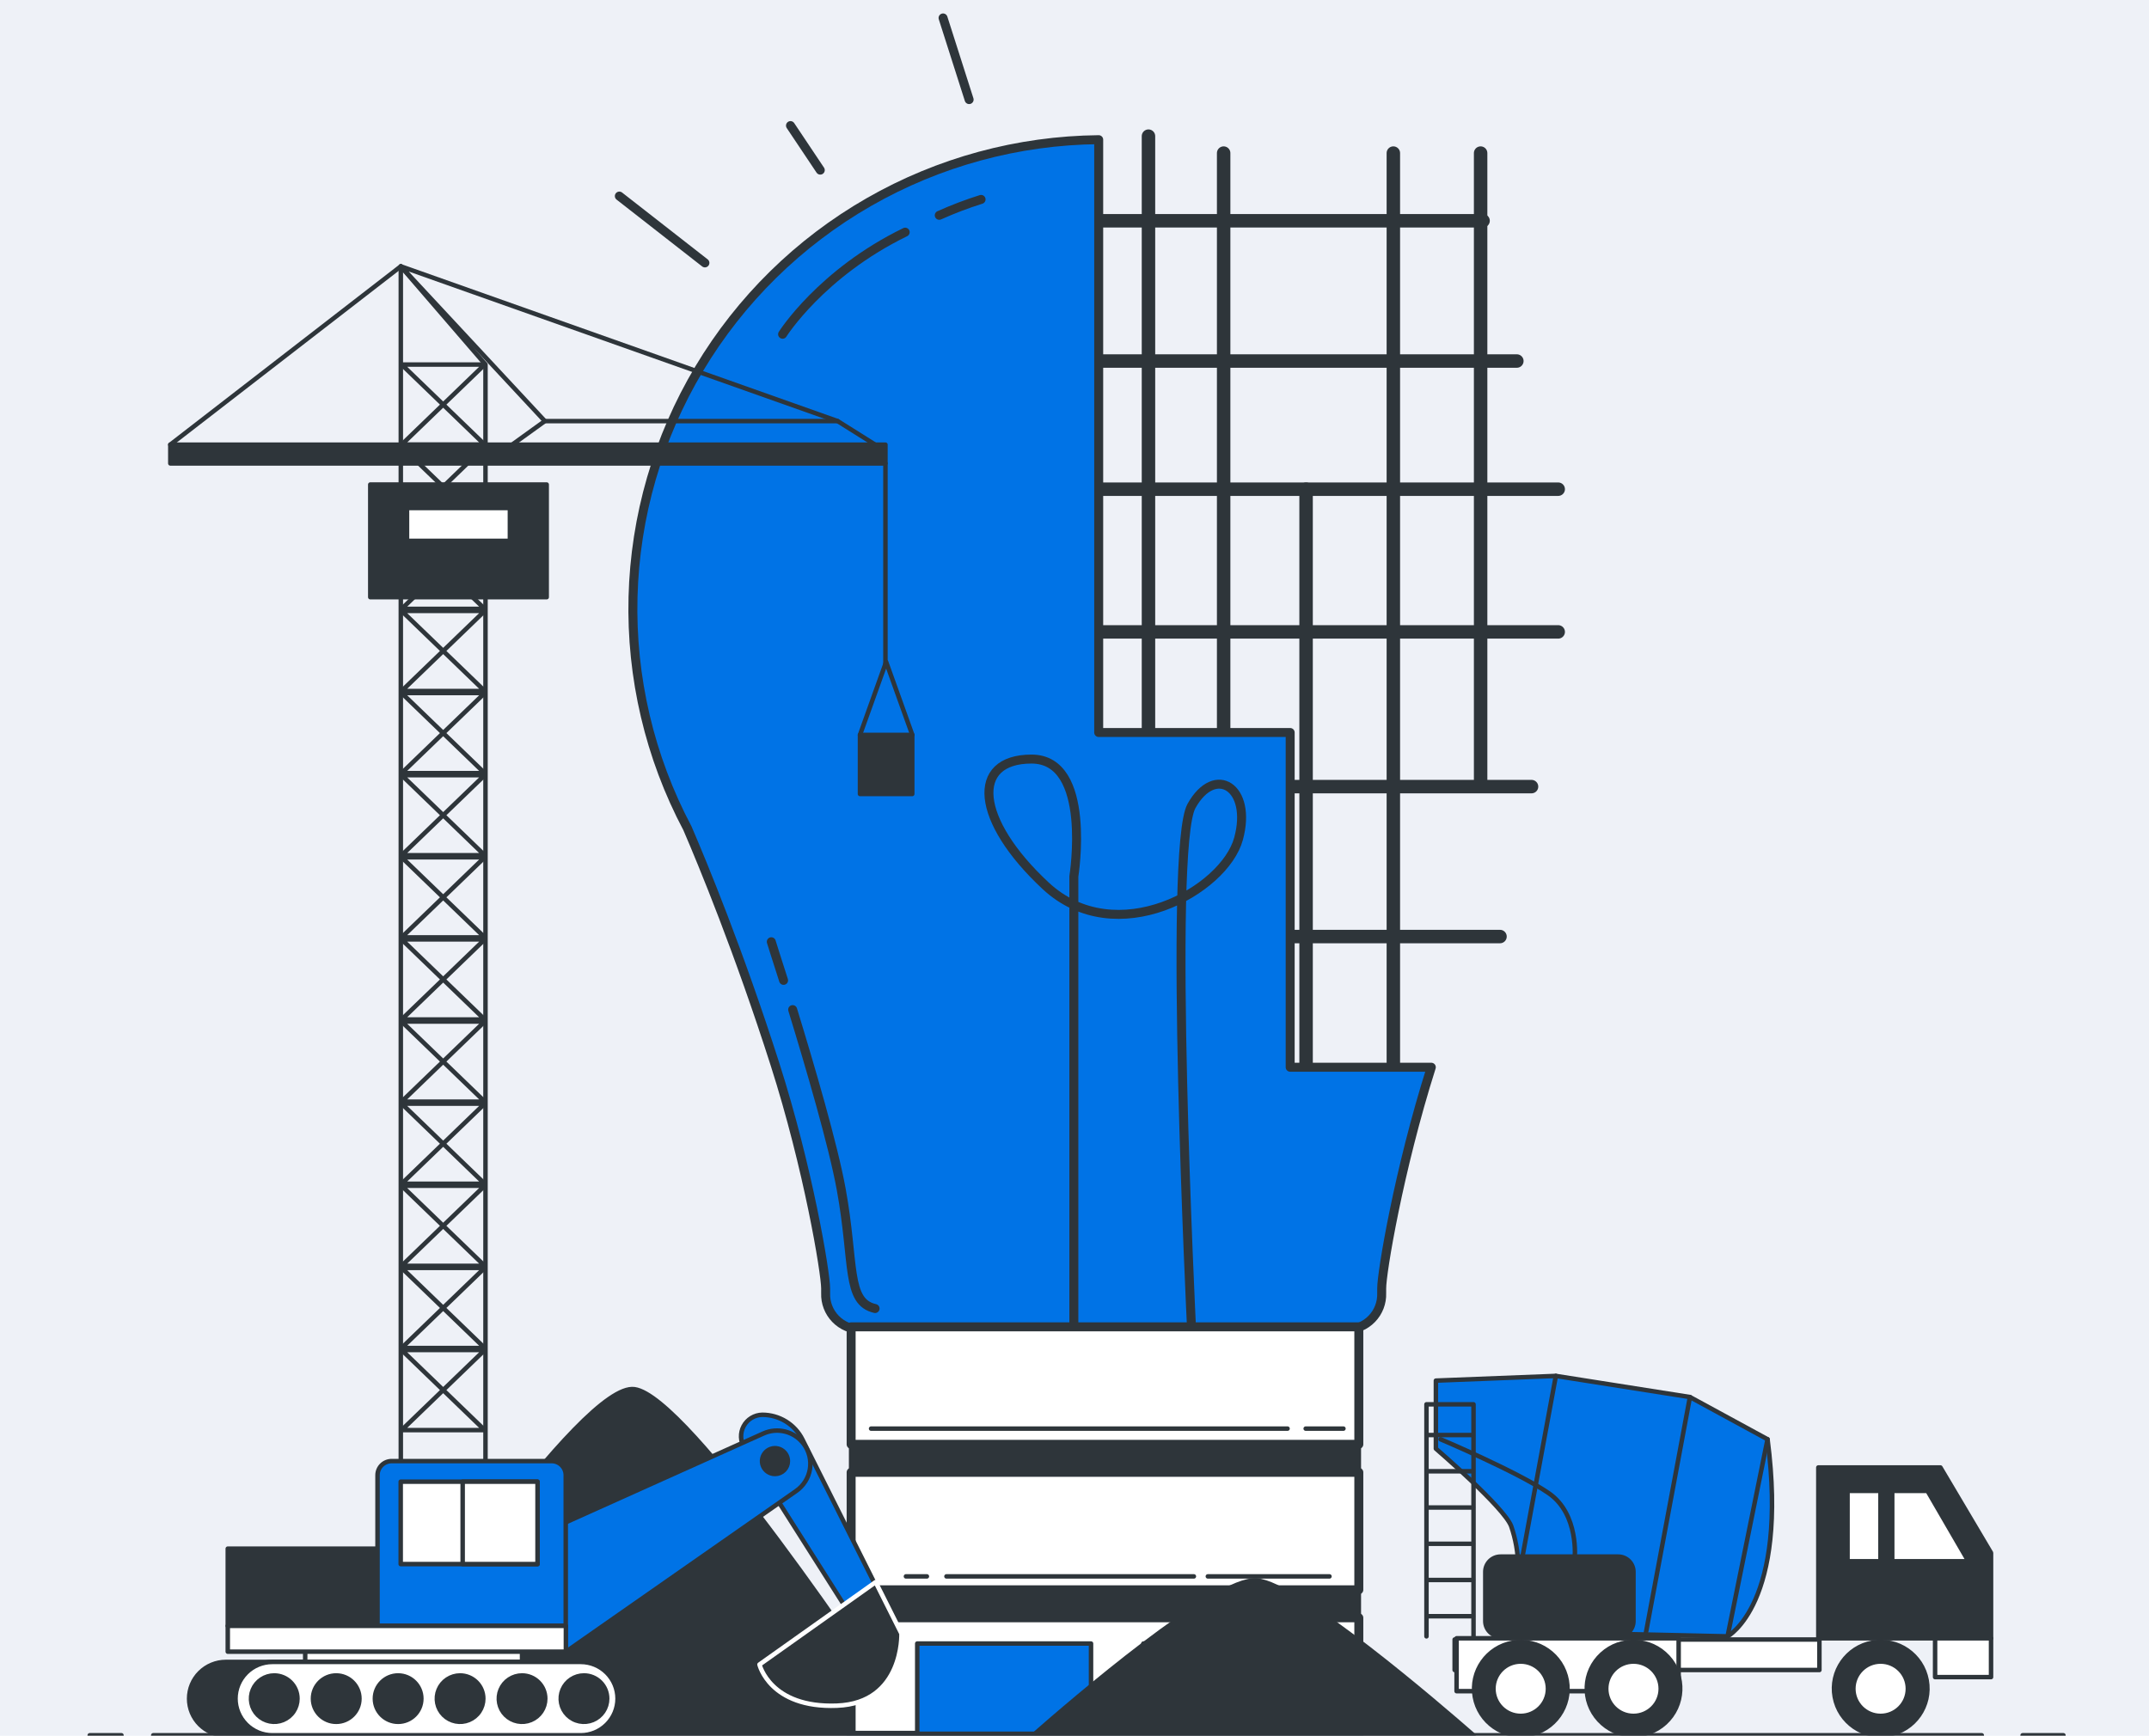 <svg width="479" height="387" viewBox="0 0 479 387" fill="none" xmlns="http://www.w3.org/2000/svg">
<g clip-path="url(#clip0)">
<rect width="479" height="387" fill="#EEF1F7"/>
<g filter="url(#filter0_d)">
<path d="M203.692 382.873C194.139 368.362 153.357 307.346 141.423 305.714C129.794 304.124 88.466 365.819 77.288 382.873H203.692Z" fill="#2E353A" stroke="#2E353A" stroke-linecap="round" stroke-linejoin="round"/>
<path d="M255.988 26.354V167.06" stroke="#2E353A" stroke-width="3" stroke-linecap="round" stroke-linejoin="round"/>
<path d="M272.745 30.131V167.06" stroke="#2E353A" stroke-width="3" stroke-linecap="round" stroke-linejoin="round"/>
<path d="M291.118 105.061V237.69" stroke="#2E353A" stroke-width="3" stroke-linecap="round" stroke-linejoin="round"/>
<path d="M310.57 30.131V237.69" stroke="#2E353A" stroke-width="3" stroke-linecap="round" stroke-linejoin="round"/>
<path d="M330.023 30.131V170.836" stroke="#2E353A" stroke-width="3" stroke-linecap="round" stroke-linejoin="round"/>
<path d="M241.401 45.217H330.568" stroke="#2E353A" stroke-width="3" stroke-linecap="round" stroke-linejoin="round"/>
<path d="M241.401 76.489H338.097" stroke="#2E353A" stroke-width="3" stroke-linecap="round" stroke-linejoin="round"/>
<path d="M239.786 105.061H347.315" stroke="#2E353A" stroke-width="3" stroke-linecap="round" stroke-linejoin="round"/>
<path d="M238.161 136.876H347.315" stroke="#2E353A" stroke-width="3" stroke-linecap="round" stroke-linejoin="round"/>
<path d="M258.693 171.37H341.369" stroke="#2E353A" stroke-width="3" stroke-linecap="round" stroke-linejoin="round"/>
<path d="M280.306 204.797H334.343" stroke="#2E353A" stroke-width="3" stroke-linecap="round" stroke-linejoin="round"/>
<path d="M138.046 39.714L157.121 54.612" stroke="#2E353A" stroke-width="2" stroke-linecap="round" stroke-linejoin="round"/>
<path d="M176.196 24L182.834 33.929" stroke="#2E353A" stroke-width="2" stroke-linecap="round" stroke-linejoin="round"/>
<path d="M210.204 0L216.013 18.204" stroke="#2E353A" stroke-width="2" stroke-linecap="round" stroke-linejoin="round"/>
<path d="M319.033 233.934H287.573V159.307H244.893V27.139C226.906 27.316 209.266 32.106 193.671 41.05C178.075 49.993 165.048 62.789 155.841 78.207C146.634 93.624 141.557 111.145 141.098 129.086C140.639 147.027 144.814 164.784 153.22 180.65C156.639 188.591 164.672 208.04 172.715 233.191C180.15 256.406 184.03 279.747 184.03 283.273C184.03 283.618 184.03 283.974 184.03 284.319C183.993 285.369 184.169 286.415 184.546 287.395C184.923 288.376 185.494 289.27 186.225 290.026C186.956 290.781 187.832 291.382 188.8 291.793C189.769 292.204 190.811 292.416 191.863 292.417H300.136C301.188 292.415 302.229 292.202 303.197 291.79C304.165 291.379 305.04 290.778 305.771 290.023C306.502 289.267 307.073 288.373 307.451 287.394C307.828 286.414 308.005 285.368 307.97 284.319C307.97 283.943 307.97 283.587 307.97 283.273C307.949 279.789 311.755 256.898 319.033 233.934Z" fill="#0073E6" stroke="#2E353A" stroke-width="2" stroke-linecap="round" stroke-linejoin="round"/>
<path d="M209.355 44.004C212.389 42.639 215.502 41.455 218.677 40.457" stroke="#2E353A" stroke-width="2" stroke-linecap="round" stroke-linejoin="round"/>
<path d="M174.435 70.515C174.435 70.515 182.981 56.914 201.762 47.76" stroke="#2E353A" stroke-width="2" stroke-linecap="round" stroke-linejoin="round"/>
<path d="M176.679 221.086C180.569 233.766 185.718 251.332 187.501 261.146C190.521 277.697 188.549 286.255 195.051 287.73" stroke="#2E353A" stroke-width="2" stroke-linecap="round" stroke-linejoin="round"/>
<path d="M171.918 205.958C171.918 205.958 172.966 209.358 174.655 214.568" stroke="#2E353A" stroke-width="2" stroke-linecap="round" stroke-linejoin="round"/>
<path d="M239.356 291.402V191.384C239.356 191.384 243.551 165.229 229.919 165.229C216.286 165.229 217.335 178.829 233.065 193.476C248.794 208.123 272.913 194.523 276.059 183.014C279.205 171.506 270.816 166.275 265.573 175.691C260.329 185.107 265.573 291.821 265.573 291.821" stroke="#2E353A" stroke-width="2" stroke-linecap="round" stroke-linejoin="round"/>
<path d="M302.873 291.81H189.713V318.007H302.873V291.81Z" fill="white" stroke="#2E353A" stroke-width="2" stroke-linecap="round" stroke-linejoin="round"/>
<path d="M302.873 324.243H189.713V350.44H302.873V324.243Z" fill="white" stroke="#2E353A" stroke-width="2" stroke-linecap="round" stroke-linejoin="round"/>
<path d="M302.873 318.007H189.713V324.243H302.873V318.007Z" fill="#2E353A" stroke="#2E353A" stroke-linecap="round" stroke-linejoin="round"/>
<path d="M302.873 356.675H189.713V382.873H302.873V356.675Z" fill="white" stroke="#2E353A" stroke-width="2" stroke-linecap="round" stroke-linejoin="round"/>
<path d="M291.034 314.503H299.444" stroke="#2E353A" stroke-linecap="round" stroke-linejoin="round"/>
<path d="M194.16 314.503H286.986" stroke="#2E353A" stroke-linecap="round" stroke-linejoin="round"/>
<path d="M269.222 347.448H296.33" stroke="#2E353A" stroke-linecap="round" stroke-linejoin="round"/>
<path d="M210.959 347.448H266.107" stroke="#2E353A" stroke-linecap="round" stroke-linejoin="round"/>
<path d="M201.93 347.448H206.597" stroke="#2E353A" stroke-linecap="round" stroke-linejoin="round"/>
<path d="M302.873 350.44H189.713V356.675H302.873V350.44Z" fill="#2E353A" stroke="#2E353A" stroke-linecap="round" stroke-linejoin="round"/>
<path d="M243.184 362.419H204.447V382.538H243.184V362.419Z" fill="#0073E6" stroke="#2E353A" stroke-linecap="round" stroke-linejoin="round"/>
<path d="M293.593 362.419H254.855V382.538H293.593V362.419Z" fill="#0073E6" stroke="#2E353A" stroke-linecap="round" stroke-linejoin="round"/>
<path d="M328.439 382.873C321.015 376.376 289.314 349.059 280.086 348.348C271.047 347.626 238.958 375.256 230.275 382.873H328.439Z" fill="#2E353A" stroke="#2E353A" stroke-linecap="round" stroke-linejoin="round"/>
<path d="M450.827 382.873H459.929" stroke="#2E353A" stroke-linecap="round" stroke-linejoin="round"/>
<path d="M34.157 382.873H441.725" stroke="#2E353A" stroke-linecap="round" stroke-linejoin="round"/>
<path d="M20 382.873H27.078" stroke="#2E353A" stroke-linecap="round" stroke-linejoin="round"/>
<path d="M432.507 323.165H405.295V361.247H416.568H432.507H443.791V342.206L432.507 323.165Z" fill="#2E353A" stroke="#2E353A" stroke-linecap="round" stroke-linejoin="round"/>
<path d="M443.791 361.247H431.322V369.9H443.791V361.247Z" fill="white" stroke="#2E353A" stroke-linecap="round" stroke-linejoin="round"/>
<path d="M385.066 360.818C385.066 360.818 398.699 353.495 393.98 316.877L376.677 307.462L346.791 302.754L320.05 303.8V318.97C320.05 318.97 335.255 332.048 336.828 336.232C337.815 339.097 338.346 342.097 338.401 345.125V359.772L385.066 360.818Z" fill="#0073E6" stroke="#2E353A" stroke-linecap="round" stroke-linejoin="round"/>
<path d="M393.98 316.877L385.066 360.818" stroke="#2E353A" stroke-linecap="round" stroke-linejoin="round"/>
<path d="M376.677 307.462L366.715 360.818" stroke="#2E353A" stroke-linecap="round" stroke-linejoin="round"/>
<path d="M346.791 302.754L339.45 342.51" stroke="#2E353A" stroke-linecap="round" stroke-linejoin="round"/>
<path d="M321.099 316.877C321.099 316.877 338.401 324.201 345.218 328.909C352.034 333.617 350.985 343.556 350.985 343.556" stroke="#2E353A" stroke-linecap="round" stroke-linejoin="round"/>
<path d="M405.536 361.519H324.234V368.32H405.536V361.519Z" fill="white" stroke="#2E353A" stroke-linecap="round" stroke-linejoin="round"/>
<path d="M421.769 344.079H438.747L429.634 328.386H421.769V344.079Z" fill="white" stroke="#2E353A" stroke-linecap="round" stroke-linejoin="round"/>
<path d="M419.147 328.386H411.807V344.079H419.147V328.386Z" fill="white" stroke="#2E353A" stroke-linecap="round" stroke-linejoin="round"/>
<path d="M374.16 361.247H324.664V373.038H374.16V361.247Z" fill="white" stroke="#2E353A" stroke-linecap="round" stroke-linejoin="round"/>
<path d="M421.05 382.682C426.709 381.662 430.468 376.258 429.446 370.611C428.423 364.965 423.007 361.215 417.347 362.235C411.688 363.255 407.929 368.659 408.951 374.305C409.973 379.951 415.39 383.702 421.05 382.682Z" fill="#2E353A" stroke="#2E353A" stroke-linecap="round" stroke-linejoin="round"/>
<path d="M419.179 378.552C422.532 378.552 425.25 375.84 425.25 372.494C425.25 369.149 422.532 366.437 419.179 366.437C415.825 366.437 413.107 369.149 413.107 372.494C413.107 375.84 415.825 378.552 419.179 378.552Z" fill="white" stroke="#2E353A" stroke-linecap="round" stroke-linejoin="round"/>
<path d="M340.794 382.704C346.456 381.703 350.234 376.312 349.232 370.663C348.229 365.013 342.826 361.244 337.163 362.244C331.5 363.244 327.722 368.635 328.725 374.285C329.727 379.935 335.131 383.704 340.794 382.704Z" fill="#2E353A" stroke="#2E353A" stroke-linecap="round" stroke-linejoin="round"/>
<path d="M338.957 378.552C342.31 378.552 345.029 375.84 345.029 372.494C345.029 369.149 342.31 366.437 338.957 366.437C335.604 366.437 332.885 369.149 332.885 372.494C332.885 375.84 335.604 378.552 338.957 378.552Z" fill="white" stroke="#2E353A" stroke-linecap="round" stroke-linejoin="round"/>
<path d="M371.141 380.102C375.377 376.221 375.658 369.649 371.768 365.423C367.879 361.197 361.291 360.917 357.055 364.797C352.819 368.678 352.539 375.25 356.429 379.476C360.318 383.702 366.905 383.982 371.141 380.102Z" fill="#2E353A" stroke="#2E353A" stroke-linecap="round" stroke-linejoin="round"/>
<path d="M364.093 378.552C367.447 378.552 370.165 375.84 370.165 372.494C370.165 369.149 367.447 366.437 364.093 366.437C360.74 366.437 358.022 369.149 358.022 372.494C358.022 375.84 360.74 378.552 364.093 378.552Z" fill="white" stroke="#2E353A" stroke-linecap="round" stroke-linejoin="round"/>
<path d="M360.685 343.033H334.469C332.587 343.033 331.061 344.555 331.061 346.433V357.418C331.061 359.296 332.587 360.818 334.469 360.818H360.685C362.567 360.818 364.093 359.296 364.093 357.418V346.433C364.093 344.555 362.567 343.033 360.685 343.033Z" fill="#2E353A" stroke="#2E353A" stroke-linecap="round" stroke-linejoin="round"/>
<path d="M317.953 360.818V309.083H328.439V360.818" stroke="#2E353A" stroke-linecap="round" stroke-linejoin="round"/>
<path d="M318.026 315.936H328.324" stroke="#2E353A" stroke-linecap="round" stroke-linejoin="round"/>
<path d="M318.026 324.013H328.324" stroke="#2E353A" stroke-linecap="round" stroke-linejoin="round"/>
<path d="M318.026 332.089H328.324" stroke="#2E353A" stroke-linecap="round" stroke-linejoin="round"/>
<path d="M318.026 340.177H328.324" stroke="#2E353A" stroke-linecap="round" stroke-linejoin="round"/>
<path d="M318.026 348.253H328.324" stroke="#2E353A" stroke-linecap="round" stroke-linejoin="round"/>
<path d="M318.026 356.33H328.324" stroke="#2E353A" stroke-linecap="round" stroke-linejoin="round"/>
<path d="M108.212 383.887H89.337V55.376L108.212 77.273V383.887Z" stroke="#2E353A" stroke-linecap="round" stroke-linejoin="round"/>
<path d="M89.525 314.837H108.034L89.525 296.978H108.034L89.525 314.837Z" stroke="#2E353A" stroke-linecap="round" stroke-linejoin="round"/>
<path d="M89.525 296.529H108.034L89.525 278.67H108.034L89.525 296.529Z" stroke="#2E353A" stroke-linecap="round" stroke-linejoin="round"/>
<path d="M89.525 278.22H108.034L89.525 260.361H108.034L89.525 278.22Z" stroke="#2E353A" stroke-linecap="round" stroke-linejoin="round"/>
<path d="M89.525 259.911H108.034L89.525 242.052H108.034L89.525 259.911Z" stroke="#2E353A" stroke-linecap="round" stroke-linejoin="round"/>
<path d="M89.525 241.602H108.034L89.525 223.743H108.034L89.525 241.602Z" stroke="#2E353A" stroke-linecap="round" stroke-linejoin="round"/>
<path d="M89.525 223.293H108.034L89.525 205.435H108.034L89.525 223.293Z" stroke="#2E353A" stroke-linecap="round" stroke-linejoin="round"/>
<path d="M89.525 204.985H108.034L89.525 187.126H108.034L89.525 204.985Z" stroke="#2E353A" stroke-linecap="round" stroke-linejoin="round"/>
<path d="M89.525 186.676H108.034L89.525 168.817H108.034L89.525 186.676Z" stroke="#2E353A" stroke-linecap="round" stroke-linejoin="round"/>
<path d="M89.525 168.367H108.034L89.525 150.508H108.034L89.525 168.367Z" stroke="#2E353A" stroke-linecap="round" stroke-linejoin="round"/>
<path d="M89.525 150.058H108.034L89.525 132.2H108.034L89.525 150.058Z" stroke="#2E353A" stroke-linecap="round" stroke-linejoin="round"/>
<path d="M89.525 131.75H108.034L89.525 113.891H108.034L89.525 131.75Z" stroke="#2E353A" stroke-linecap="round" stroke-linejoin="round"/>
<path d="M89.525 113.441H108.034L89.525 95.582H108.034L89.525 113.441Z" stroke="#2E353A" stroke-linecap="round" stroke-linejoin="round"/>
<path d="M89.525 95.132H108.034L89.525 77.273H108.034L89.525 95.132Z" stroke="#2E353A" stroke-linecap="round" stroke-linejoin="round"/>
<path d="M195.848 95.624L186.704 89.88H121.446L113.477 95.624H195.848Z" stroke="#2E353A" stroke-linecap="round" stroke-linejoin="round"/>
<path d="M197.358 95.132H37.963V99.317H197.358V95.132Z" fill="#2E353A" stroke="#2E353A" stroke-linecap="round" stroke-linejoin="round"/>
<path d="M186.704 89.88L89.337 55.376L121.446 89.88" stroke="#2E353A" stroke-linecap="round" stroke-linejoin="round"/>
<path d="M89.347 55.376L37.963 95.132" stroke="#2E353A" stroke-linecap="round" stroke-linejoin="round"/>
<path d="M121.855 104.025H82.531V129.134H121.855V104.025Z" fill="#2E353A" stroke="#2E353A" stroke-linecap="round" stroke-linejoin="round"/>
<path d="M113.655 109.256H90.721V116.58H113.655V109.256Z" fill="white" stroke="#2E353A" stroke-linecap="round" stroke-linejoin="round"/>
<path d="M197.358 99.317V144.43" stroke="#2E353A" stroke-linecap="round" stroke-linejoin="round"/>
<path d="M203.335 159.841H191.685V173.012H203.335V159.841Z" fill="#2E353A" stroke="#2E353A" stroke-linecap="round" stroke-linejoin="round"/>
<path d="M191.685 159.841L197.515 143.572L203.346 159.841" stroke="#2E353A" stroke-linecap="round" stroke-linejoin="round"/>
<path d="M165.93 318.792L191.098 358.485L197.389 353.892L178.87 316.94C178.038 315.279 176.758 313.882 175.174 312.906C173.591 311.931 171.766 311.415 169.904 311.416V311.416C169.05 311.432 168.215 311.674 167.486 312.118C166.756 312.563 166.158 313.193 165.754 313.944C165.349 314.695 165.152 315.54 165.183 316.392C165.214 317.244 165.472 318.072 165.93 318.792V318.792Z" fill="#0073E6" stroke="#2E353A" stroke-linecap="round" stroke-linejoin="round"/>
<path d="M195.177 348.724L169.286 367.096C169.286 367.096 171.593 376.846 186.546 376.271C201.5 375.696 200.934 360.201 200.934 360.201L195.177 348.724Z" fill="#2E353A" stroke="white" stroke-linecap="round" stroke-linejoin="round"/>
<path d="M123.26 336.672L170.156 315.591C171.703 314.896 173.441 314.751 175.082 315.179C176.722 315.608 178.167 316.584 179.174 317.945V317.945C179.763 318.739 180.186 319.644 180.419 320.604C180.651 321.565 180.689 322.563 180.528 323.538C180.368 324.513 180.013 325.446 179.485 326.283C178.958 327.119 178.267 327.841 177.455 328.407L126.144 364.24L123.26 336.672Z" fill="#0073E6" stroke="#2E353A" stroke-linecap="round" stroke-linejoin="round"/>
<path d="M116.36 362.503H68.028V369.962H116.36V362.503Z" fill="white" stroke="#2E353A" stroke-linecap="round" stroke-linejoin="round"/>
<path d="M92.766 341.265H50.767V358.485H92.766V341.265Z" fill="#2E353A" stroke="#2E353A" stroke-linecap="round" stroke-linejoin="round"/>
<path d="M87.302 321.742H122.956C123.791 321.742 124.591 322.073 125.181 322.662C125.771 323.25 126.102 324.049 126.102 324.881V358.464H84.146V324.881C84.146 324.468 84.228 324.059 84.386 323.677C84.545 323.296 84.778 322.949 85.071 322.658C85.364 322.366 85.712 322.135 86.095 321.978C86.478 321.821 86.888 321.741 87.302 321.742V321.742Z" fill="#0073E6" stroke="#2E353A" stroke-linecap="round" stroke-linejoin="round"/>
<path d="M50.337 382.873H119.097C121.269 382.873 123.353 382.012 124.888 380.479C126.424 378.947 127.287 376.869 127.287 374.702C127.287 372.534 126.425 370.454 124.889 368.92C123.354 367.386 121.27 366.523 119.097 366.52H50.337C48.164 366.523 46.081 367.386 44.546 368.92C43.01 370.454 42.148 372.534 42.148 374.702V374.702C42.148 376.869 43.01 378.947 44.546 380.479C46.082 382.012 48.165 382.873 50.337 382.873Z" fill="#2E353A" stroke="#2E353A" stroke-linecap="round" stroke-linejoin="round"/>
<path d="M60.698 382.873H129.447C131.621 382.873 133.705 382.012 135.242 380.48C136.78 378.948 137.645 376.87 137.648 374.702C137.648 372.532 136.784 370.451 135.246 368.917C133.708 367.382 131.622 366.52 129.447 366.52H60.698C58.523 366.52 56.437 367.382 54.9 368.917C53.362 370.451 52.498 372.532 52.498 374.702C52.5 376.87 53.366 378.948 54.903 380.48C56.441 382.012 58.525 382.873 60.698 382.873Z" fill="white" stroke="#2E353A" stroke-linecap="round" stroke-linejoin="round"/>
<path d="M126.134 358.485H50.767V364.229H126.134V358.485Z" fill="white" stroke="#2E353A" stroke-linecap="round" stroke-linejoin="round"/>
<path d="M66.308 374.702C66.308 375.724 66.004 376.723 65.435 377.573C64.866 378.423 64.057 379.085 63.11 379.477C62.164 379.868 61.122 379.97 60.117 379.771C59.112 379.571 58.19 379.079 57.465 378.356C56.74 377.633 56.247 376.713 56.047 375.71C55.847 374.707 55.95 373.668 56.342 372.724C56.734 371.78 57.398 370.972 58.25 370.404C59.102 369.837 60.103 369.533 61.128 369.533C62.502 369.533 63.82 370.078 64.791 371.047C65.763 372.016 66.308 373.331 66.308 374.702V374.702Z" fill="#2E353A" stroke="#2E353A" stroke-linecap="round" stroke-linejoin="round"/>
<path d="M74.939 379.87C77.8 379.87 80.119 377.556 80.119 374.702C80.119 371.847 77.8 369.533 74.939 369.533C72.078 369.533 69.758 371.847 69.758 374.702C69.758 377.556 72.078 379.87 74.939 379.87Z" fill="#2E353A" stroke="#2E353A" stroke-linecap="round" stroke-linejoin="round"/>
<path d="M88.739 379.87C91.6 379.87 93.919 377.556 93.919 374.702C93.919 371.847 91.6 369.533 88.739 369.533C85.878 369.533 83.559 371.847 83.559 374.702C83.559 377.556 85.878 379.87 88.739 379.87Z" fill="#2E353A" stroke="#2E353A" stroke-linecap="round" stroke-linejoin="round"/>
<path d="M107.73 374.702C107.73 375.724 107.426 376.723 106.857 377.573C106.288 378.423 105.479 379.085 104.532 379.477C103.585 379.868 102.544 379.97 101.539 379.771C100.534 379.571 99.611 379.079 98.887 378.356C98.162 377.633 97.669 376.713 97.469 375.71C97.269 374.707 97.372 373.668 97.764 372.724C98.156 371.78 98.82 370.972 99.672 370.404C100.524 369.837 101.525 369.533 102.55 369.533C103.924 369.533 105.241 370.078 106.213 371.047C107.184 372.016 107.73 373.331 107.73 374.702V374.702Z" fill="#2E353A" stroke="#2E353A" stroke-linecap="round" stroke-linejoin="round"/>
<path d="M121.541 374.702C121.541 375.724 121.237 376.723 120.668 377.573C120.098 378.423 119.289 379.085 118.343 379.477C117.396 379.868 116.355 379.97 115.35 379.771C114.345 379.571 113.422 379.079 112.697 378.356C111.973 377.633 111.479 376.713 111.28 375.71C111.08 374.707 111.182 373.668 111.574 372.724C111.966 371.78 112.63 370.972 113.482 370.404C114.334 369.837 115.336 369.533 116.36 369.533C117.734 369.533 119.052 370.078 120.023 371.047C120.995 372.016 121.541 373.331 121.541 374.702V374.702Z" fill="#2E353A" stroke="#2E353A" stroke-linecap="round" stroke-linejoin="round"/>
<path d="M135.341 374.702C135.341 375.724 135.037 376.724 134.467 377.574C133.897 378.424 133.088 379.087 132.141 379.478C131.193 379.868 130.151 379.97 129.146 379.77C128.141 379.57 127.218 379.076 126.494 378.353C125.77 377.629 125.277 376.707 125.079 375.704C124.88 374.7 124.984 373.661 125.378 372.717C125.771 371.772 126.437 370.966 127.29 370.399C128.143 369.833 129.146 369.531 130.171 369.533C130.851 369.533 131.524 369.667 132.152 369.927C132.78 370.187 133.35 370.568 133.83 371.048C134.311 371.528 134.691 372.098 134.95 372.725C135.21 373.352 135.342 374.024 135.341 374.702V374.702Z" fill="#2E353A" stroke="#2E353A" stroke-linecap="round" stroke-linejoin="round"/>
<path d="M175.62 321.742C175.62 321.173 175.45 320.616 175.133 320.143C174.815 319.669 174.364 319.301 173.837 319.083C173.309 318.866 172.729 318.809 172.169 318.921C171.61 319.033 171.096 319.308 170.693 319.712C170.29 320.115 170.016 320.629 169.906 321.187C169.796 321.746 169.855 322.325 170.075 322.851C170.294 323.376 170.666 323.825 171.141 324.14C171.617 324.454 172.175 324.621 172.746 324.619C173.124 324.619 173.499 324.545 173.848 324.4C174.198 324.255 174.515 324.043 174.782 323.776C175.049 323.509 175.26 323.192 175.404 322.843C175.548 322.494 175.621 322.12 175.62 321.742Z" fill="#2E353A" stroke="#2E353A" stroke-linecap="round" stroke-linejoin="round"/>
<path d="M119.81 326.335H89.316V344.707H119.81V326.335Z" fill="white" stroke="#2E353A" stroke-linecap="round" stroke-linejoin="round"/>
<path d="M119.81 326.335H103.126V344.707H119.81V326.335Z" fill="white" stroke="#2E353A" stroke-linecap="round" stroke-linejoin="round"/>
</g>
</g>
<defs>
<filter id="filter0_d" x="15.5" y="-1" width="448.929" height="393.388" filterUnits="userSpaceOnUse" color-interpolation-filters="sRGB">
<feFlood flood-opacity="0" result="BackgroundImageFix"/>
<feColorMatrix in="SourceAlpha" type="matrix" values="0 0 0 0 0 0 0 0 0 0 0 0 0 0 0 0 0 0 127 0"/>
<feOffset dy="4"/>
<feGaussianBlur stdDeviation="2"/>
<feColorMatrix type="matrix" values="0 0 0 0 0 0 0 0 0 0 0 0 0 0 0 0 0 0 0.25 0"/>
<feBlend mode="normal" in2="BackgroundImageFix" result="effect1_dropShadow"/>
<feBlend mode="normal" in="SourceGraphic" in2="effect1_dropShadow" result="shape"/>
</filter>
<clipPath id="clip0">
<rect width="479" height="387" fill="white"/>
</clipPath>
</defs>
</svg>
